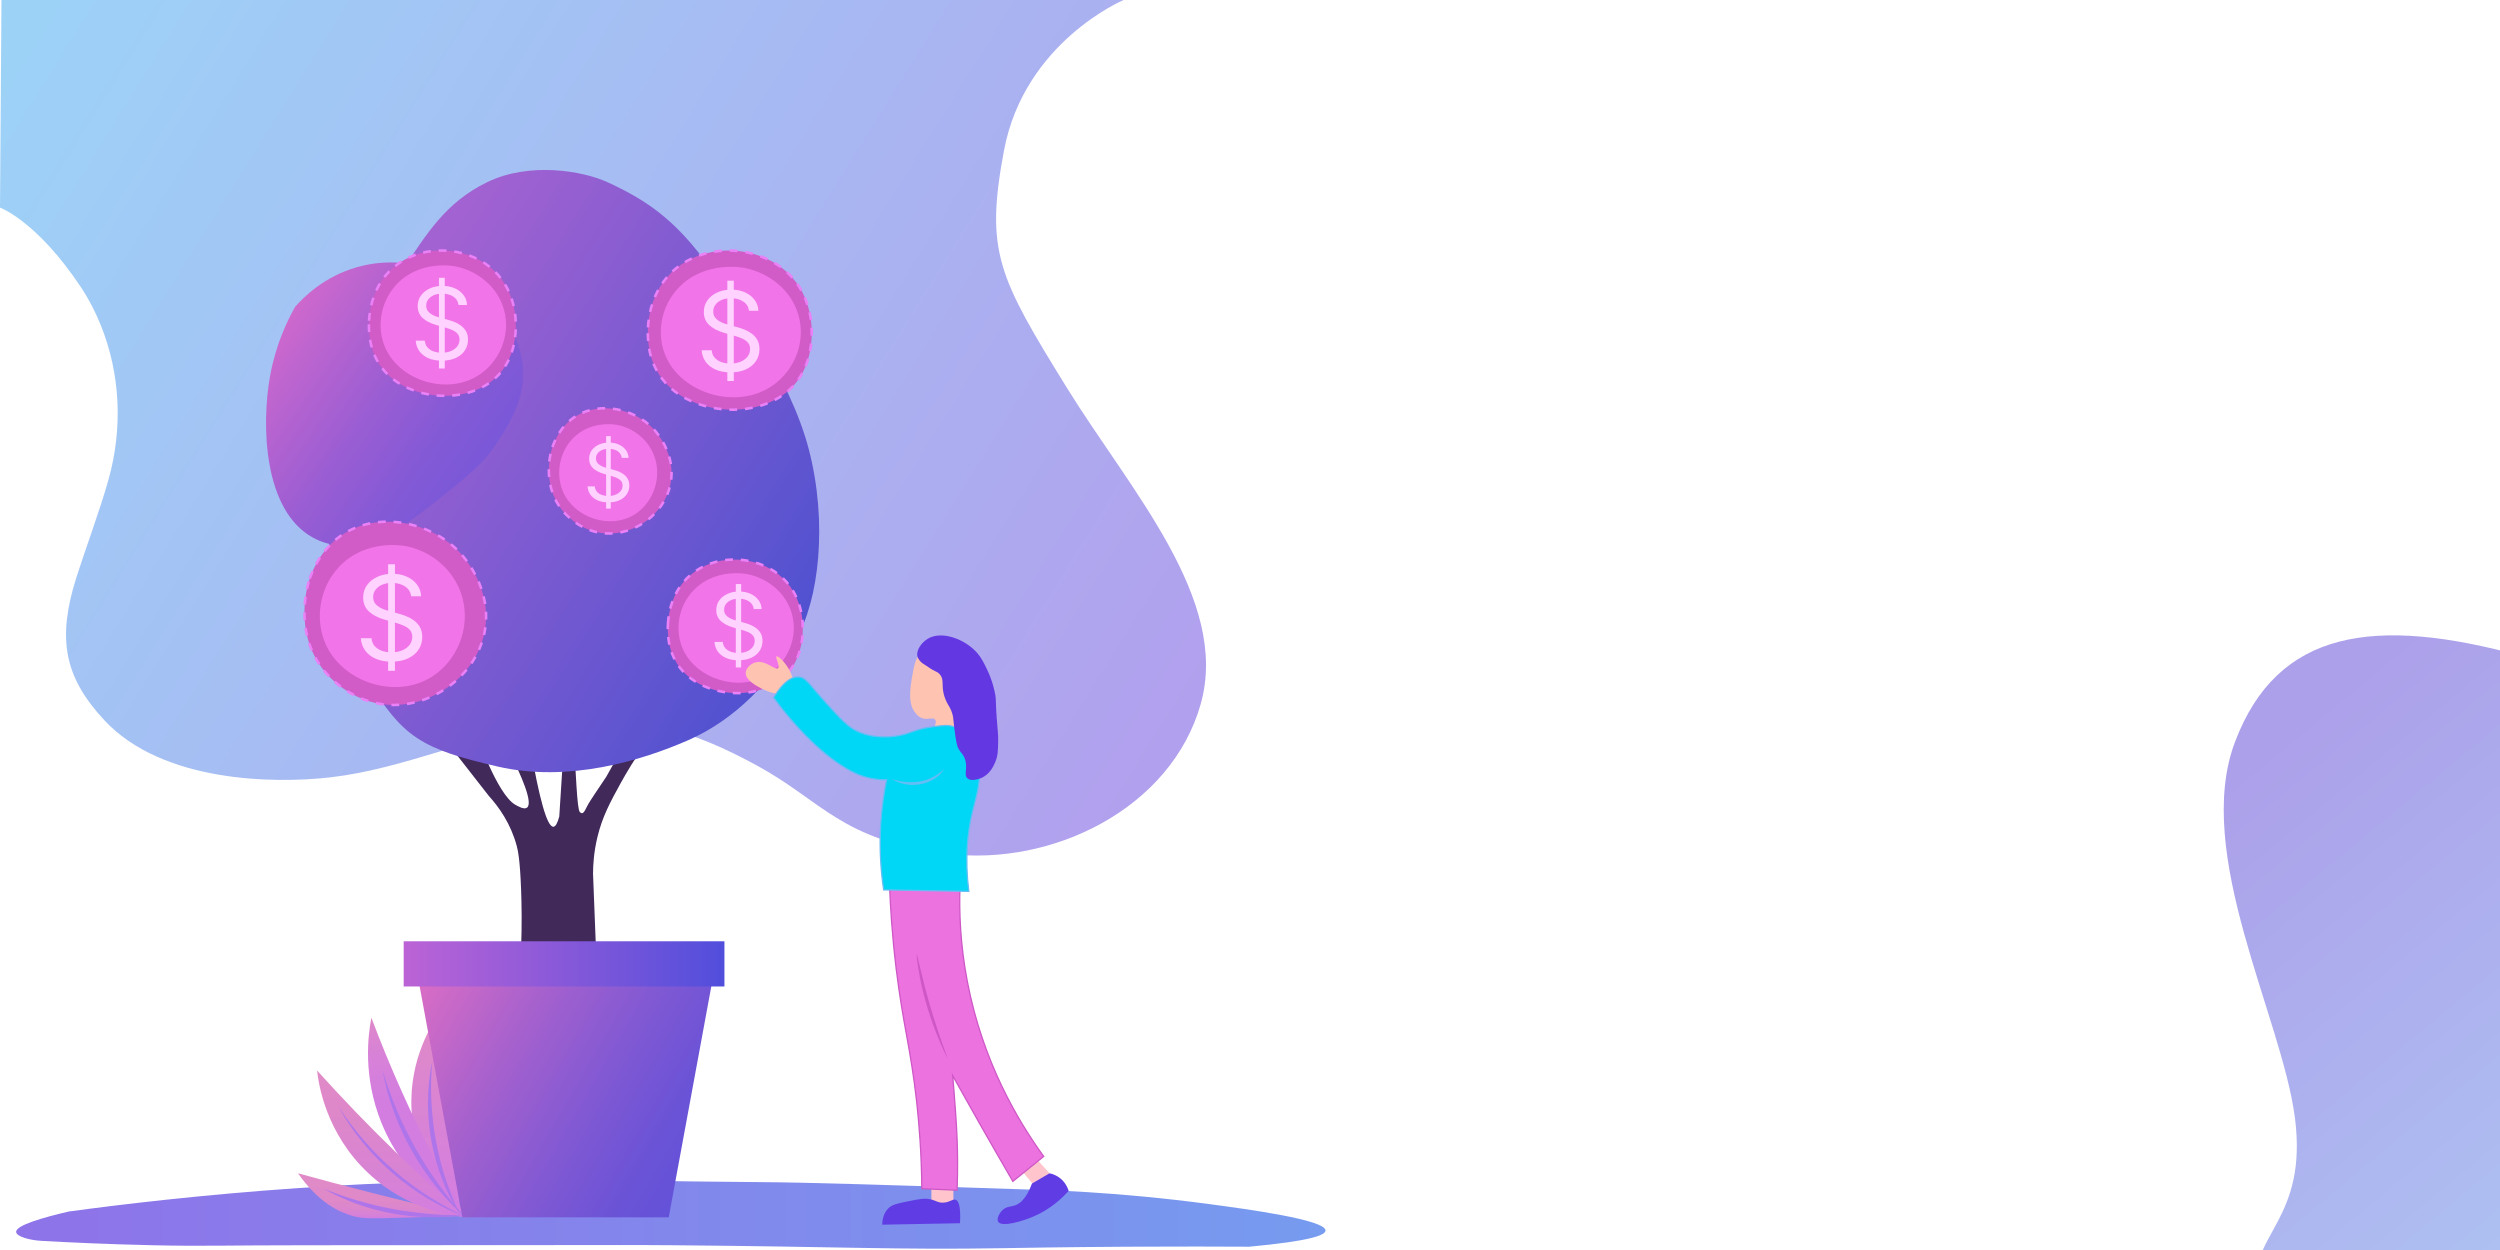 <svg width="1920" height="960" viewBox="0 0 1920 960" fill="none" xmlns="http://www.w3.org/2000/svg">
<mask id="mask0_48_2" style="mask-type:alpha" maskUnits="userSpaceOnUse" x="0" y="-39" width="1014" height="1080">
<rect y="-39" width="1014" height="1080" fill="#D9D9D9"/>
</mask>
<g mask="url(#mask0_48_2)">
</g>
<g clip-path="url(#clip0_48_2)">
<path d="M0 159.433C0 159.433 28.184 169.583 62.004 220.333C68.34 229.851 73.379 239.798 77.37 249.688C92.578 287.345 94.314 329.095 83.368 368.206C76.649 392.205 65.195 422.801 58.611 443.631C43.831 490.434 49.164 519.767 80.031 553.025C124.663 601.113 210.95 601.937 253.643 597.008C312.266 590.242 361.869 564.303 427.256 556.408C492.642 548.514 531.615 560.919 581.455 587.986C631.295 615.052 645.962 645.502 727.132 655.652C808.301 665.802 899.617 620.691 922.164 540.62C944.711 460.548 867.927 376.36 819.574 298.149C766.589 212.438 756.443 193.266 771.098 115.45C786.802 32.119 862.91 0 862.91 0H1.127C0.755 53.141 0 159.433 0 159.433Z" fill="url(#paint0_linear_48_2)"/>
<path d="M52.986 930.411C92.488 925.065 154.098 917.622 229.98 912.367C364.969 903.029 475.1 907.145 582.842 907.856C621.431 908.104 676.953 909.908 788.02 913.494C799.226 913.855 855.526 914.915 928.939 924.772C957.337 928.584 1018.24 936.76 1018 945.072C1017.9 948.523 1007.23 953.034 959.378 957.478C937.89 957.354 905.411 957.252 865.807 957.478C816.508 957.76 780.512 958.425 769.982 958.605C689.343 959.97 648.115 957.455 517.455 956.35C480.715 956.045 492.09 956.305 237.872 956.35C173.026 956.35 156.556 957.241 117.245 956.35C81.226 955.538 51.565 954.094 31.566 952.966C22.885 952.47 12.694 949.718 12.401 946.2C11.973 940.967 33.798 934.866 52.986 930.411Z" fill="url(#paint1_linear_48_2)"/>
<path d="M228.853 901.089C244.76 923.893 260.982 931.076 270.565 933.794C279.257 936.253 285.525 935.892 317.914 934.922C336.256 934.37 350.708 933.997 358.498 933.794C334.114 928.201 309.301 922.19 284.093 915.75C265.368 910.968 246.947 906.074 228.853 901.089Z" fill="url(#paint2_linear_48_2)"/>
<path d="M335.951 780.418C330.867 787.962 311.589 818.502 316.786 860.489C321.882 901.732 347.18 926.419 353.989 932.667C347.98 881.917 341.96 831.167 335.951 780.418Z" fill="url(#paint3_linear_48_2)"/>
<path d="M285.22 781.545C282.706 794.627 278.4 826.713 293.112 862.745C311.6 908.025 347.732 929.148 358.498 934.922C341.712 906.446 324.813 874.496 308.895 839.062C300 819.269 292.154 800.052 285.22 781.545Z" fill="url(#paint4_linear_48_2)"/>
<path d="M243.508 822.145C261.997 842.659 282.244 863.827 304.385 885.3C322.761 903.119 340.867 919.641 358.498 934.922C347.743 933.93 313.179 929.396 282.966 901.089C250.126 870.323 244.647 832.284 243.508 822.145Z" fill="url(#paint5_linear_48_2)"/>
<path d="M259.855 849.775C265.931 859.012 272.571 867.82 279.775 876.131C287.002 884.421 294.792 892.213 303.1 899.386C311.42 906.559 320.247 913.145 329.514 919.066C338.792 924.975 348.476 930.264 358.487 934.922C353.301 933.027 348.228 930.795 343.211 928.437C338.229 926.024 333.336 923.396 328.578 920.554C319.041 914.893 310.056 908.307 301.612 901.089C293.236 893.804 285.423 885.853 278.411 877.259C271.377 868.688 265.165 859.452 259.832 849.775H259.855Z" fill="#AE75EA"/>
<path d="M293.676 821.581C306.167 863.895 328.173 902.916 357.935 935.486C324.678 906.198 301.59 865.181 293.676 821.581Z" fill="#AE75EA"/>
<path d="M332.006 814.815C328.274 855.426 335.715 896.488 353.425 933.231C331.386 898.631 323.505 854.941 332.006 814.815Z" fill="#AE75EA"/>
<path d="M248.581 912.931C282.639 926.791 318.928 933.58 355.68 933.23C319.154 938.362 280.688 931.11 248.581 912.931Z" fill="#AE75EA"/>
<path d="M347.225 575.163L375.409 611.252C383.323 619.992 392.296 632.691 396.828 649.596C397.719 652.912 399.342 659.769 400.21 683.429C400.628 694.73 400.876 710.112 400.21 728.54H457.705C456.95 709.368 456.206 690.196 455.451 671.024C455.473 664.347 456.037 654.434 458.833 642.829C462.609 627.153 468.618 616.079 476.87 601.102C481.222 593.208 487.501 582.64 496.035 570.652C491.154 569.897 486.261 569.152 481.38 568.397C476.115 577.791 470.862 587.197 465.597 596.591C460.716 604.113 453.196 614.635 450.941 619.146C448.687 623.657 447.559 625.913 445.305 623.657C443.05 621.402 442.295 590.58 440.795 574.035H432.904C431.776 591.708 430.649 609.369 429.522 627.041C428.169 632.206 426.658 634.845 425.012 634.935C420.232 635.206 414.212 614.162 406.975 571.78C401.71 573.663 396.456 575.535 391.192 577.419C400.301 595.486 409.646 616.665 404.72 620.274C402.522 621.887 398.238 619.462 395.701 618.019C381.62 610.045 365.093 561.19 370.899 576.291L347.225 575.163Z" fill="#41295A"/>
<path d="M321.296 752.223L355.116 934.922H513.588L547.894 748.84L321.296 752.223Z" fill="url(#paint6_linear_48_2)"/>
<path d="M556.371 722.901H310.022V757.614H556.371V722.901Z" fill="url(#paint7_linear_48_2)"/>
<path d="M311.149 204.127C327.192 180.951 341.588 155.632 374.281 139.844C406.975 124.055 447.751 131.34 466.386 139.844C496.035 153.377 516.88 168.083 540.002 198.488C561.783 227.111 606.516 288.709 621.172 345.098C635.827 401.486 629.063 461.067 611.025 491.708C592.988 522.35 564.804 552.608 528.729 568.397C492.653 584.185 436.545 601.249 382.173 588.696C323.55 575.163 308.895 566.141 281.838 521.03C258.48 482.088 249.54 443.135 253.654 381.187C257.194 327.866 290.857 233.449 311.149 204.127Z" fill="url(#paint8_linear_48_2)"/>
<path d="M226.598 235.704C233.475 227.877 249.066 212.427 273.947 205.254C318.849 192.308 356.289 217.197 361.88 221.043C367.517 224.675 397.482 244.76 401.338 279.687C404.145 305.062 391.654 324.618 382.173 339.459C371.812 355.676 358.735 366.063 332.569 386.825C294.431 417.095 280.215 419.147 272.819 419.531C268.006 419.779 253.812 420.354 240.126 412.764C202.236 391.765 200.646 326.253 207.433 288.709C211.818 264.428 220.747 246.113 226.598 235.704Z" fill="url(#paint9_linear_48_2)"/>
<path d="M497.659 251.448C497.929 246.531 499.406 219.092 523.441 202.954C546.27 187.616 579.279 189.308 600.778 205.987C623.686 223.761 623.764 250.997 623.336 259.026C623.02 264.981 621.904 285.506 605.614 299.942C580.756 321.967 533.137 318.697 510.928 293.852C496.261 277.443 497.377 256.884 497.67 251.448H497.659Z" fill="#D15BC7"/>
<path d="M497.659 251.448C497.929 246.531 499.406 219.092 523.441 202.954C546.27 187.616 579.279 189.308 600.778 205.987C623.686 223.761 623.764 250.997 623.336 259.026C623.02 264.981 621.904 285.506 605.614 299.942C580.756 321.967 533.137 318.697 510.928 293.852C496.261 277.443 497.377 256.884 497.67 251.448H497.659Z" stroke="#EA81F7" stroke-width="2" stroke-miterlimit="10" stroke-dasharray="6 6"/>
<path d="M521.807 220.299C541.58 200.303 569.866 205.401 571.884 205.796C590.553 209.483 607.733 222.723 613.246 242.053C619.469 263.842 609.053 286.95 590.384 298.002C563.541 313.904 524.772 301.814 512.01 275.21C503.724 257.944 506.824 235.456 521.807 220.299Z" fill="#F175E8"/>
<path d="M558.604 292.584V215.565H563.538V292.584H558.604ZM575.212 238.671C574.851 235.622 573.386 233.255 570.819 231.57C568.252 229.885 565.103 229.043 561.372 229.043C558.644 229.043 556.258 229.484 554.212 230.367C552.186 231.249 550.601 232.463 549.458 234.007C548.335 235.552 547.773 237.307 547.773 239.272C547.773 240.917 548.164 242.331 548.947 243.514C549.749 244.678 550.772 245.65 552.015 246.433C553.259 247.195 554.563 247.827 555.927 248.328C557.291 248.809 558.544 249.201 559.687 249.501L565.945 251.186C567.55 251.607 569.335 252.189 571.3 252.931C573.286 253.673 575.182 254.686 576.987 255.97C578.812 257.234 580.316 258.858 581.5 260.844C582.683 262.83 583.275 265.266 583.275 268.155C583.275 271.484 582.402 274.493 580.657 277.18C578.932 279.868 576.405 282.004 573.076 283.589C569.766 285.173 565.745 285.966 561.011 285.966C556.599 285.966 552.778 285.254 549.548 283.829C546.339 282.405 543.812 280.42 541.967 277.872C540.142 275.325 539.109 272.367 538.868 268.997H546.57C546.77 271.324 547.553 273.249 548.917 274.774C550.301 276.278 552.046 277.401 554.152 278.143C556.278 278.865 558.564 279.226 561.011 279.226C563.859 279.226 566.417 278.765 568.683 277.842C570.949 276.9 572.745 275.596 574.068 273.931C575.392 272.246 576.054 270.281 576.054 268.034C576.054 265.989 575.482 264.324 574.339 263.04C573.196 261.756 571.692 260.713 569.826 259.911C567.961 259.109 565.945 258.407 563.779 257.805L556.197 255.639C551.384 254.255 547.573 252.279 544.765 249.712C541.957 247.145 540.553 243.785 540.553 239.633C540.553 236.183 541.485 233.175 543.351 230.608C545.236 228.02 547.763 226.014 550.932 224.59C554.121 223.146 557.682 222.424 561.613 222.424C565.584 222.424 569.114 223.136 572.203 224.56C575.292 225.964 577.739 227.89 579.544 230.337C581.369 232.784 582.332 235.562 582.432 238.671H575.212Z" fill="#FFD2FF"/>
<path d="M283.45 246.305C283.687 241.817 285.017 216.769 306.55 202.029C327.011 188.022 356.593 189.567 375.859 204.792C396.389 221.021 396.456 245.888 396.073 253.218C395.78 258.654 394.799 277.398 380.189 290.57C357.912 310.678 315.23 307.701 295.333 285.01C282.188 270.033 283.191 251.256 283.45 246.294V246.305Z" fill="#D15BC7"/>
<path d="M283.45 246.305C283.687 241.817 285.017 216.769 306.55 202.029C327.011 188.022 356.593 189.567 375.859 204.792C396.389 221.021 396.456 245.888 396.073 253.218C395.78 258.654 394.799 277.398 380.189 290.57C357.912 310.678 315.23 307.701 295.333 285.01C282.188 270.033 283.191 251.256 283.45 246.294V246.305Z" stroke="#EA81F7" stroke-width="2" stroke-miterlimit="10" stroke-dasharray="6 6"/>
<path d="M305.084 217.863C322.806 199.604 348.149 204.262 349.964 204.623C366.694 207.983 382.082 220.073 387.032 237.734C392.612 257.628 383.266 278.717 366.548 288.811C342.49 303.325 307.756 292.284 296.313 268.003C288.884 252.237 291.669 231.712 305.095 217.874L305.084 217.863Z" fill="#F175E8"/>
<path d="M337.12 282.974V213.334H341.582V282.974H337.12ZM352.136 234.226C351.81 231.47 350.486 229.33 348.165 227.806C345.843 226.283 342.996 225.521 339.623 225.521C337.157 225.521 334.998 225.92 333.149 226.718C331.317 227.516 329.884 228.613 328.851 230.01C327.835 231.406 327.327 232.993 327.327 234.77C327.327 236.258 327.681 237.536 328.388 238.606C329.114 239.658 330.038 240.537 331.163 241.245C332.287 241.934 333.466 242.505 334.699 242.959C335.932 243.394 337.066 243.747 338.1 244.019L343.758 245.543C345.209 245.924 346.823 246.45 348.6 247.121C350.395 247.792 352.109 248.707 353.741 249.868C355.392 251.011 356.752 252.48 357.822 254.275C358.892 256.07 359.427 258.274 359.427 260.885C359.427 263.896 358.638 266.616 357.06 269.046C355.501 271.476 353.215 273.408 350.205 274.841C347.213 276.273 343.577 276.99 339.297 276.99C335.307 276.99 331.852 276.346 328.932 275.058C326.031 273.771 323.745 271.975 322.077 269.672C320.427 267.369 319.493 264.694 319.275 261.647H326.239C326.42 263.751 327.128 265.492 328.361 266.87C329.612 268.23 331.19 269.246 333.094 269.917C335.017 270.57 337.084 270.896 339.297 270.896C341.872 270.896 344.184 270.479 346.233 269.645C348.283 268.792 349.906 267.614 351.103 266.108C352.3 264.585 352.898 262.808 352.898 260.777C352.898 258.927 352.381 257.421 351.348 256.261C350.314 255.1 348.954 254.157 347.267 253.432C345.58 252.706 343.758 252.072 341.799 251.527L334.944 249.569C330.592 248.318 327.146 246.531 324.607 244.21C322.068 241.889 320.798 238.851 320.798 235.097C320.798 231.978 321.642 229.257 323.328 226.936C325.033 224.596 327.318 222.783 330.184 221.495C333.067 220.19 336.286 219.537 339.841 219.537C343.431 219.537 346.623 220.18 349.416 221.468C352.209 222.738 354.421 224.479 356.054 226.691C357.704 228.904 358.574 231.415 358.665 234.226H352.136Z" fill="#FFD2FF"/>
<path d="M512.968 479.269C513.182 475.141 514.411 452.123 534.208 438.579C553.012 425.711 580.204 427.132 597.914 441.128C616.786 456.048 616.854 478.897 616.493 485.641C616.234 490.637 615.321 507.858 601.894 519.981C581.421 538.454 542.189 535.725 523.892 514.873C511.807 501.102 512.732 483.848 512.968 479.291V479.269Z" fill="#D15BC7"/>
<path d="M512.968 479.269C513.182 475.141 514.411 452.123 534.208 438.579C553.012 425.711 580.204 427.132 597.914 441.128C616.786 456.048 616.854 478.897 616.493 485.641C616.234 490.637 615.321 507.858 601.894 519.981C581.421 538.454 542.189 535.725 523.892 514.873C511.807 501.102 512.732 483.848 512.968 479.291V479.269Z" stroke="#EA81F7" stroke-width="2" stroke-miterlimit="10" stroke-dasharray="6 6"/>
<path d="M532.855 453.127C549.145 436.346 572.436 440.62 574.105 440.958C589.482 444.048 603.63 455.168 608.173 471.386C613.303 489.667 604.712 509.064 589.346 518.335C567.228 531.676 535.301 521.538 524.783 499.208C517.951 484.716 520.51 465.848 532.855 453.127Z" fill="#F175E8"/>
<path d="M565.105 512.589V448.577H569.206V512.589H565.105ZM578.907 467.781C578.607 465.247 577.391 463.28 575.257 461.88C573.123 460.48 570.506 459.78 567.405 459.78C565.138 459.78 563.155 460.146 561.454 460.88C559.771 461.613 558.454 462.622 557.504 463.905C556.57 465.189 556.103 466.647 556.103 468.281C556.103 469.648 556.428 470.823 557.078 471.807C557.745 472.774 558.595 473.582 559.629 474.232C560.662 474.866 561.746 475.391 562.88 475.807C564.013 476.208 565.055 476.533 566.005 476.783L571.206 478.183C572.54 478.533 574.023 479.016 575.657 479.633C577.307 480.25 578.882 481.092 580.383 482.159C581.9 483.209 583.15 484.559 584.133 486.209C585.117 487.86 585.609 489.885 585.609 492.286C585.609 495.053 584.884 497.553 583.433 499.787C582 502.021 579.899 503.796 577.132 505.113C574.382 506.43 571.039 507.088 567.105 507.088C563.438 507.088 560.262 506.497 557.579 505.313C554.911 504.129 552.811 502.479 551.277 500.362C549.76 498.245 548.902 495.786 548.702 492.986H555.103C555.27 494.919 555.92 496.52 557.053 497.787C558.204 499.037 559.654 499.97 561.404 500.587C563.171 501.187 565.072 501.487 567.105 501.487C569.472 501.487 571.598 501.104 573.481 500.337C575.365 499.554 576.857 498.47 577.957 497.086C579.058 495.686 579.608 494.053 579.608 492.186C579.608 490.485 579.133 489.102 578.182 488.035C577.232 486.968 575.982 486.101 574.432 485.434C572.881 484.767 571.206 484.184 569.406 483.684L563.105 481.884C559.104 480.733 555.937 479.091 553.603 476.958C551.269 474.824 550.102 472.032 550.102 468.581C550.102 465.714 550.877 463.214 552.428 461.08C553.995 458.929 556.095 457.262 558.729 456.079C561.379 454.879 564.338 454.279 567.605 454.279C570.906 454.279 573.84 454.87 576.407 456.054C578.974 457.221 581.008 458.821 582.508 460.855C584.025 462.888 584.825 465.197 584.909 467.781H578.907Z" fill="#FFD2FF"/>
<path d="M424.246 343.372C425.756 339.132 430.299 326.941 442.531 319.475C460.885 308.265 486.87 313.599 501.943 329.501C503.577 331.226 519.642 348.752 514.896 371.905C510.184 394.866 487.546 410.903 465.383 409.685C445.643 408.603 433.704 394.235 431.866 391.957C414.934 370.901 423.704 344.918 424.246 343.384V343.372Z" fill="#D15BC7"/>
<path d="M424.246 343.372C425.756 339.132 430.299 326.941 442.531 319.475C460.885 308.265 486.87 313.599 501.943 329.501C503.577 331.226 519.642 348.752 514.896 371.905C510.184 394.866 487.546 410.903 465.383 409.685C445.643 408.603 433.704 394.235 431.866 391.957C414.934 370.901 423.704 344.918 424.246 343.384V343.372Z" stroke="#EA81F7" stroke-width="2" stroke-miterlimit="10" stroke-dasharray="6 6"/>
<path d="M439.476 337.204C453.309 322.317 473.105 326.118 474.514 326.411C487.58 329.151 499.598 339.008 503.453 353.398C507.805 369.616 500.522 386.803 487.456 395.036C468.675 406.866 441.55 397.866 432.611 378.074C426.805 365.217 428.981 348.493 439.465 337.215L439.476 337.204Z" fill="#F175E8"/>
<path d="M465.499 390.597V334.941H469.065V390.597H465.499ZM477.5 351.638C477.239 349.435 476.181 347.724 474.326 346.507C472.471 345.29 470.195 344.681 467.499 344.681C465.528 344.681 463.803 345 462.325 345.637C460.861 346.275 459.716 347.152 458.89 348.268C458.078 349.384 457.673 350.652 457.673 352.073C457.673 353.261 457.955 354.283 458.52 355.138C459.1 355.979 459.839 356.682 460.738 357.247C461.637 357.798 462.579 358.254 463.564 358.617C464.55 358.964 465.456 359.247 466.282 359.464L470.804 360.682C471.963 360.986 473.253 361.407 474.674 361.943C476.109 362.479 477.478 363.211 478.783 364.139C480.102 365.052 481.189 366.226 482.044 367.661C482.899 369.095 483.326 370.856 483.326 372.944C483.326 375.35 482.696 377.524 481.435 379.466C480.189 381.408 478.362 382.952 475.956 384.097C473.565 385.242 470.659 385.814 467.238 385.814C464.05 385.814 461.289 385.3 458.955 384.27C456.636 383.241 454.81 381.807 453.477 379.966C452.158 378.125 451.411 375.987 451.237 373.552H456.803C456.948 375.234 457.513 376.625 458.499 377.727C459.499 378.814 460.76 379.625 462.282 380.161C463.818 380.683 465.47 380.944 467.238 380.944C469.296 380.944 471.144 380.611 472.782 379.944C474.42 379.263 475.717 378.321 476.674 377.118C477.63 375.9 478.109 374.48 478.109 372.857C478.109 371.378 477.696 370.175 476.869 369.248C476.043 368.32 474.956 367.566 473.608 366.987C472.26 366.407 470.804 365.9 469.239 365.465L463.76 363.899C460.281 362.899 457.528 361.472 455.498 359.617C453.469 357.761 452.455 355.334 452.455 352.333C452.455 349.841 453.129 347.666 454.477 345.811C455.839 343.942 457.665 342.492 459.955 341.463C462.26 340.42 464.832 339.898 467.673 339.898C470.543 339.898 473.094 340.412 475.326 341.441C477.558 342.456 479.326 343.847 480.631 345.616C481.95 347.384 482.645 349.391 482.718 351.638H477.5Z" fill="#FFD2FF"/>
<path d="M237.871 444.342C240.115 438.139 246.834 420.309 264.928 409.381C292.086 392.983 330.551 400.776 352.862 424.042C355.285 426.568 379.061 452.202 372.027 486.069C365.048 519.643 331.555 543.112 298.749 541.33C269.528 539.74 251.862 518.73 249.145 515.391C224.095 484.603 237.06 446.586 237.871 444.342Z" fill="#D15BC7"/>
<path d="M237.871 444.342C240.115 438.139 246.834 420.309 264.928 409.381C292.086 392.983 330.551 400.776 352.862 424.042C355.285 426.568 379.061 452.202 372.027 486.069C365.048 519.643 331.555 543.112 298.749 541.33C269.528 539.74 251.862 518.73 249.145 515.391C224.095 484.603 237.06 446.586 237.871 444.342Z" stroke="#EA81F7" stroke-width="2" stroke-miterlimit="10" stroke-dasharray="6 6"/>
<path d="M260.419 435.32C280.903 413.554 310.191 419.102 312.277 419.531C331.611 423.546 349.401 437.959 355.116 459.003C361.565 482.72 350.765 507.869 331.442 519.902C303.641 537.214 263.496 524.053 250.272 495.091C241.693 476.291 244.895 451.819 260.419 435.32Z" fill="#F175E8"/>
<path d="M298.08 515.182V433.364H303.321V515.182H298.08ZM315.722 457.909C315.338 454.67 313.783 452.156 311.055 450.366C308.328 448.577 304.983 447.682 301.02 447.682C298.122 447.682 295.587 448.151 293.413 449.088C291.261 450.026 289.578 451.315 288.364 452.955C287.17 454.596 286.574 456.46 286.574 458.548C286.574 460.295 286.989 461.798 287.82 463.055C288.673 464.29 289.759 465.324 291.08 466.155C292.401 466.964 293.786 467.636 295.235 468.168C296.684 468.68 298.016 469.095 299.23 469.415L305.878 471.205C307.582 471.652 309.479 472.27 311.567 473.058C313.676 473.847 315.69 474.923 317.607 476.286C319.546 477.629 321.144 479.354 322.401 481.464C323.658 483.573 324.287 486.162 324.287 489.23C324.287 492.767 323.36 495.963 321.506 498.818C319.674 501.673 316.989 503.942 313.452 505.626C309.937 507.309 305.665 508.151 300.636 508.151C295.949 508.151 291.89 507.394 288.46 505.881C285.05 504.369 282.366 502.259 280.406 499.553C278.467 496.847 277.369 493.705 277.114 490.125H285.295C285.509 492.597 286.339 494.642 287.788 496.261C289.259 497.859 291.112 499.053 293.349 499.841C295.608 500.608 298.037 500.991 300.636 500.991C303.662 500.991 306.379 500.501 308.786 499.521C311.194 498.52 313.101 497.135 314.507 495.366C315.913 493.577 316.616 491.489 316.616 489.102C316.616 486.929 316.009 485.161 314.795 483.797C313.58 482.433 311.982 481.325 310.001 480.473C308.019 479.621 305.878 478.875 303.577 478.236L295.523 475.935C290.409 474.464 286.361 472.366 283.378 469.638C280.395 466.911 278.903 463.342 278.903 458.932C278.903 455.267 279.894 452.071 281.876 449.344C283.879 446.595 286.563 444.464 289.93 442.952C293.317 441.418 297.099 440.651 301.276 440.651C305.494 440.651 309.244 441.407 312.526 442.92C315.807 444.411 318.406 446.457 320.324 449.056C322.263 451.656 323.286 454.607 323.392 457.909H315.722Z" fill="#FFD2FF"/>
<path d="M700.086 522.158C697.403 537.62 700.391 543.27 701.214 544.713C702.409 546.811 704.303 550.127 707.978 551.48C712.521 553.149 716.343 550.566 718.124 552.608C719.86 554.593 716.985 557.908 718.124 560.502C719.217 562.983 723.997 564.855 739.544 562.758C739.172 552.98 738.788 543.213 738.416 533.436L731.652 513.136C722.949 503.888 712.724 499.693 706.85 502.986C703.04 505.129 702.048 510.801 700.086 522.158Z" fill="#FFC4B1"/>
<path d="M609.898 525.541C609.391 522.406 608.241 517.861 605.389 513.136C602.176 507.813 597.463 503.403 596.37 504.113C595.152 504.903 599.357 511.455 597.497 513.136C595.288 515.132 588.321 506.786 580.587 508.625C576.698 509.549 572.977 512.955 572.695 516.519C572.244 522.271 580.903 526.748 585.096 528.924C591.962 532.477 598.557 533.323 603.134 533.436C605.389 530.808 607.643 528.169 609.898 525.541Z" fill="#FFC4B1"/>
<path d="M783.51 897.706C787.265 902.217 791.03 906.728 794.784 911.239C798.538 907.856 802.303 904.472 806.058 901.089C802.303 896.95 798.538 892.822 794.784 888.683C791.03 891.695 787.265 894.694 783.51 897.706Z" fill="#FFC4CC"/>
<path d="M715.306 907.292V921.953C715.858 922.652 718.507 925.798 723.197 926.464C728.033 927.152 731.528 924.716 732.216 924.208V907.292H715.306Z" fill="#FFC4CC"/>
<path d="M683.176 679.482C683.728 694.718 684.991 716.992 688.249 743.765C693.491 786.846 699.489 805.33 704.032 846.392C705.825 862.598 707.719 885.334 707.978 912.931C716.997 913.303 726.015 913.686 735.034 914.058C735.654 897.796 735.429 884.387 735.034 874.586C734.538 862.113 733.546 849.448 732.78 839.625C732.34 834.02 731.945 829.351 731.652 826.092C738.315 838.069 745.079 850.102 751.945 862.181C760.58 877.394 769.227 892.428 777.874 907.292C785.765 900.897 793.657 894.514 801.548 888.12C782.045 861.233 754.786 815.75 742.926 753.915C737.537 725.811 736.5 700.481 737.289 679.482H683.176Z" fill="#EC72E0" stroke="#CE57C6" stroke-miterlimit="10"/>
<path d="M715.869 921.389C719.263 922.381 720.401 923.599 723.761 923.644C729.24 923.712 731.506 920.554 733.907 921.389C736.117 922.156 738.011 926.159 737.289 939.433C717.369 939.805 697.46 940.189 677.539 940.561C677.584 937.798 678.114 932.272 682.049 928.155C684.957 925.122 689.241 924.253 697.832 922.517C706.467 920.769 710.796 919.9 715.869 921.389Z" fill="#603CE5"/>
<path d="M704.032 732.487C703.626 732.566 705.374 751.569 712.487 774.779C718.924 795.8 727.447 812.66 727.707 812.559C727.819 812.514 726.455 809.198 723.242 800.108C721.63 795.541 719.668 789.778 717.526 782.955C716.388 779.357 715.272 775.692 714.178 771.959C708.282 751.896 704.449 732.408 704.032 732.487Z" fill="#CE57C6"/>
<path d="M594.115 535.691C602.446 522.282 608.861 519.654 613.28 519.902C619.221 520.241 621.532 525.778 634.7 540.202C645.703 552.258 651.204 558.28 658.374 561.63C672.297 568.137 687.02 565.532 689.94 565.013C699.669 563.299 702.566 560.017 715.869 558.247C724.144 557.141 728.281 556.6 732.78 558.247C745.778 563.017 749.949 580.543 750.817 584.185C754.56 599.884 749.701 610.744 746.308 625.913C743.241 639.604 740.818 659.227 744.053 684.557C722.261 684.185 700.458 683.801 678.667 683.429C676.558 669.445 675.206 652.246 676.412 632.679C677.19 620.105 678.881 608.759 680.921 598.846C677.911 598.914 673.582 598.767 668.52 597.719C660.787 596.117 654.857 593.14 649.355 589.824C640.111 584.253 630.461 576.742 618.917 565.013C612.141 558.134 603.337 548.401 594.115 535.691Z" fill="#00D7F6" stroke="#64BDF4" stroke-miterlimit="10"/>
<path d="M704.596 504.114C703.412 499.467 707.73 493.456 712.487 490.58C723.513 483.915 741.776 491.144 750.817 501.858C753.737 505.309 755.496 508.907 757.581 513.136C762.418 522.959 763.973 531.27 764.346 533.436C765.191 538.319 764.447 537.112 765.473 551.48C766.239 562.126 766.724 563.806 766.6 569.524C766.454 576.697 766.363 580.543 764.346 585.313C763.241 587.918 760.231 595.023 753.072 597.719C751.911 598.158 745.812 600.448 742.926 597.719C739.758 594.73 743.862 589.576 740.671 581.93C739.307 578.648 738.146 578.625 736.162 575.163C735.26 573.596 734.279 570.911 732.78 558.247C731.968 551.367 732.193 551.401 731.652 549.224C730.142 543.134 728.169 542.255 726.016 536.819C721.991 526.68 725.993 522.53 721.506 517.647C719.33 515.278 718.474 516.35 712.487 512.008C710.3 510.418 706.963 509.132 705.205 505.613C705.058 505.309 704.742 504.734 704.596 504.114Z" fill="#6338E3"/>
<path d="M766.6 938.305C765.225 936.084 767.401 931.663 769.982 929.283C772.913 926.588 776.115 926.768 779.001 925.9C783.093 924.659 788.257 920.802 792.529 908.983C797.039 906.356 801.548 903.717 806.057 901.089C807.839 901.461 812.359 902.668 816.204 906.728C819.022 909.705 820.206 912.885 820.713 914.622C811.153 925.268 801.48 930.806 794.784 933.794C785.213 938.057 769.294 942.659 766.6 938.305Z" fill="#603CE5"/>
<path d="M684.867 598.282C695.216 601.643 706.772 601.925 716.512 596.715C719.714 595.046 722.678 592.88 725.452 590.388C716.895 603.515 697.832 606.425 684.867 598.282Z" fill="#64BDF4"/>
</g>
<path d="M1937.87 593C1937.87 593 1980.08 515.832 1937.87 504.155C1822.85 472.329 1749 483.988 1716.5 569.744C1684 655.5 1752.5 781 1762.5 858.5C1772.5 936 1727.95 948.393 1733.5 987.5C1777.38 1012.9 1906.53 983.066 1922.5 987.5C1942.46 993.043 1890.67 974.895 1980.5 961.5C2052.36 950.784 2010.44 963.437 1980.5 896L1937.87 593Z" fill="url(#paint10_linear_48_2)"/>
<defs>
<linearGradient id="paint0_linear_48_2" x1="33.911" y1="5.222" x2="944.043" y2="573.721" gradientUnits="userSpaceOnUse">
<stop stop-color="#9DD2F7"/>
<stop offset="1" stop-color="#B29EED"/>
</linearGradient>
<linearGradient id="paint1_linear_48_2" x1="12.39" y1="932.667" x2="1018" y2="932.667" gradientUnits="userSpaceOnUse">
<stop stop-color="#8E73E9"/>
<stop offset="1" stop-color="#769BEF"/>
</linearGradient>
<linearGradient id="paint2_linear_48_2" x1="293.676" y1="901.089" x2="293.676" y2="935.666" gradientUnits="userSpaceOnUse">
<stop stop-color="#E08AC7"/>
<stop offset="0.59" stop-color="#DF89C8"/>
<stop offset="0.8" stop-color="#DB85CF"/>
<stop offset="0.95" stop-color="#D680DB"/>
<stop offset="1" stop-color="#D37DE2"/>
</linearGradient>
<linearGradient id="paint3_linear_48_2" x1="334.948" y1="780.418" x2="334.948" y2="932.667" gradientUnits="userSpaceOnUse">
<stop stop-color="#E08AC7"/>
<stop offset="1" stop-color="#D37DE2"/>
</linearGradient>
<linearGradient id="paint4_linear_48_2" x1="320.563" y1="781.545" x2="320.563" y2="934.922" gradientUnits="userSpaceOnUse">
<stop stop-color="#E08AC7"/>
<stop offset="0.05" stop-color="#DC86CD"/>
<stop offset="0.21" stop-color="#D781D9"/>
<stop offset="0.42" stop-color="#D37DE0"/>
<stop offset="1" stop-color="#D37DE2"/>
</linearGradient>
<linearGradient id="paint5_linear_48_2" x1="301.003" y1="822.145" x2="301.003" y2="934.922" gradientUnits="userSpaceOnUse">
<stop stop-color="#E08AC7"/>
<stop offset="0.38" stop-color="#DD87CB"/>
<stop offset="0.78" stop-color="#D781D7"/>
<stop offset="1" stop-color="#D37DE2"/>
</linearGradient>
<linearGradient id="paint6_linear_48_2" x1="315.039" y1="763.061" x2="538.375" y2="891.961" gradientUnits="userSpaceOnUse">
<stop stop-color="#DB6DC5"/>
<stop offset="0.33" stop-color="#A761CD"/>
<stop offset="0.62" stop-color="#8259D3"/>
<stop offset="0.85" stop-color="#6B53D6"/>
<stop offset="1" stop-color="#6352D8"/>
</linearGradient>
<linearGradient id="paint7_linear_48_2" x1="310.022" y1="740.258" x2="556.371" y2="740.258" gradientUnits="userSpaceOnUse">
<stop stop-color="#BC63D6"/>
<stop offset="1" stop-color="#514EDC"/>
</linearGradient>
<linearGradient id="paint8_linear_48_2" x1="277.509" y1="279.687" x2="622.585" y2="495.225" gradientUnits="userSpaceOnUse">
<stop stop-color="#A362D1"/>
<stop offset="1" stop-color="#4E51D0"/>
</linearGradient>
<linearGradient id="paint9_linear_48_2" x1="212.878" y1="255.305" x2="366.111" y2="362.559" gradientUnits="userSpaceOnUse">
<stop stop-color="#CE68CD"/>
<stop offset="0.14" stop-color="#BE65CF"/>
<stop offset="0.51" stop-color="#995DD3"/>
<stop offset="0.81" stop-color="#8259D6"/>
<stop offset="1" stop-color="#7A58D8"/>
</linearGradient>
<linearGradient id="paint10_linear_48_2" x1="1698" y1="532.5" x2="2077.5" y2="991" gradientUnits="userSpaceOnUse">
<stop offset="0.105" stop-color="#ACA0EA"/>
<stop offset="1" stop-color="#AEC9F4"/>
</linearGradient>
<clipPath id="clip0_48_2">
<rect width="1018" height="959" fill="white"/>
</clipPath>
</defs>
</svg>
